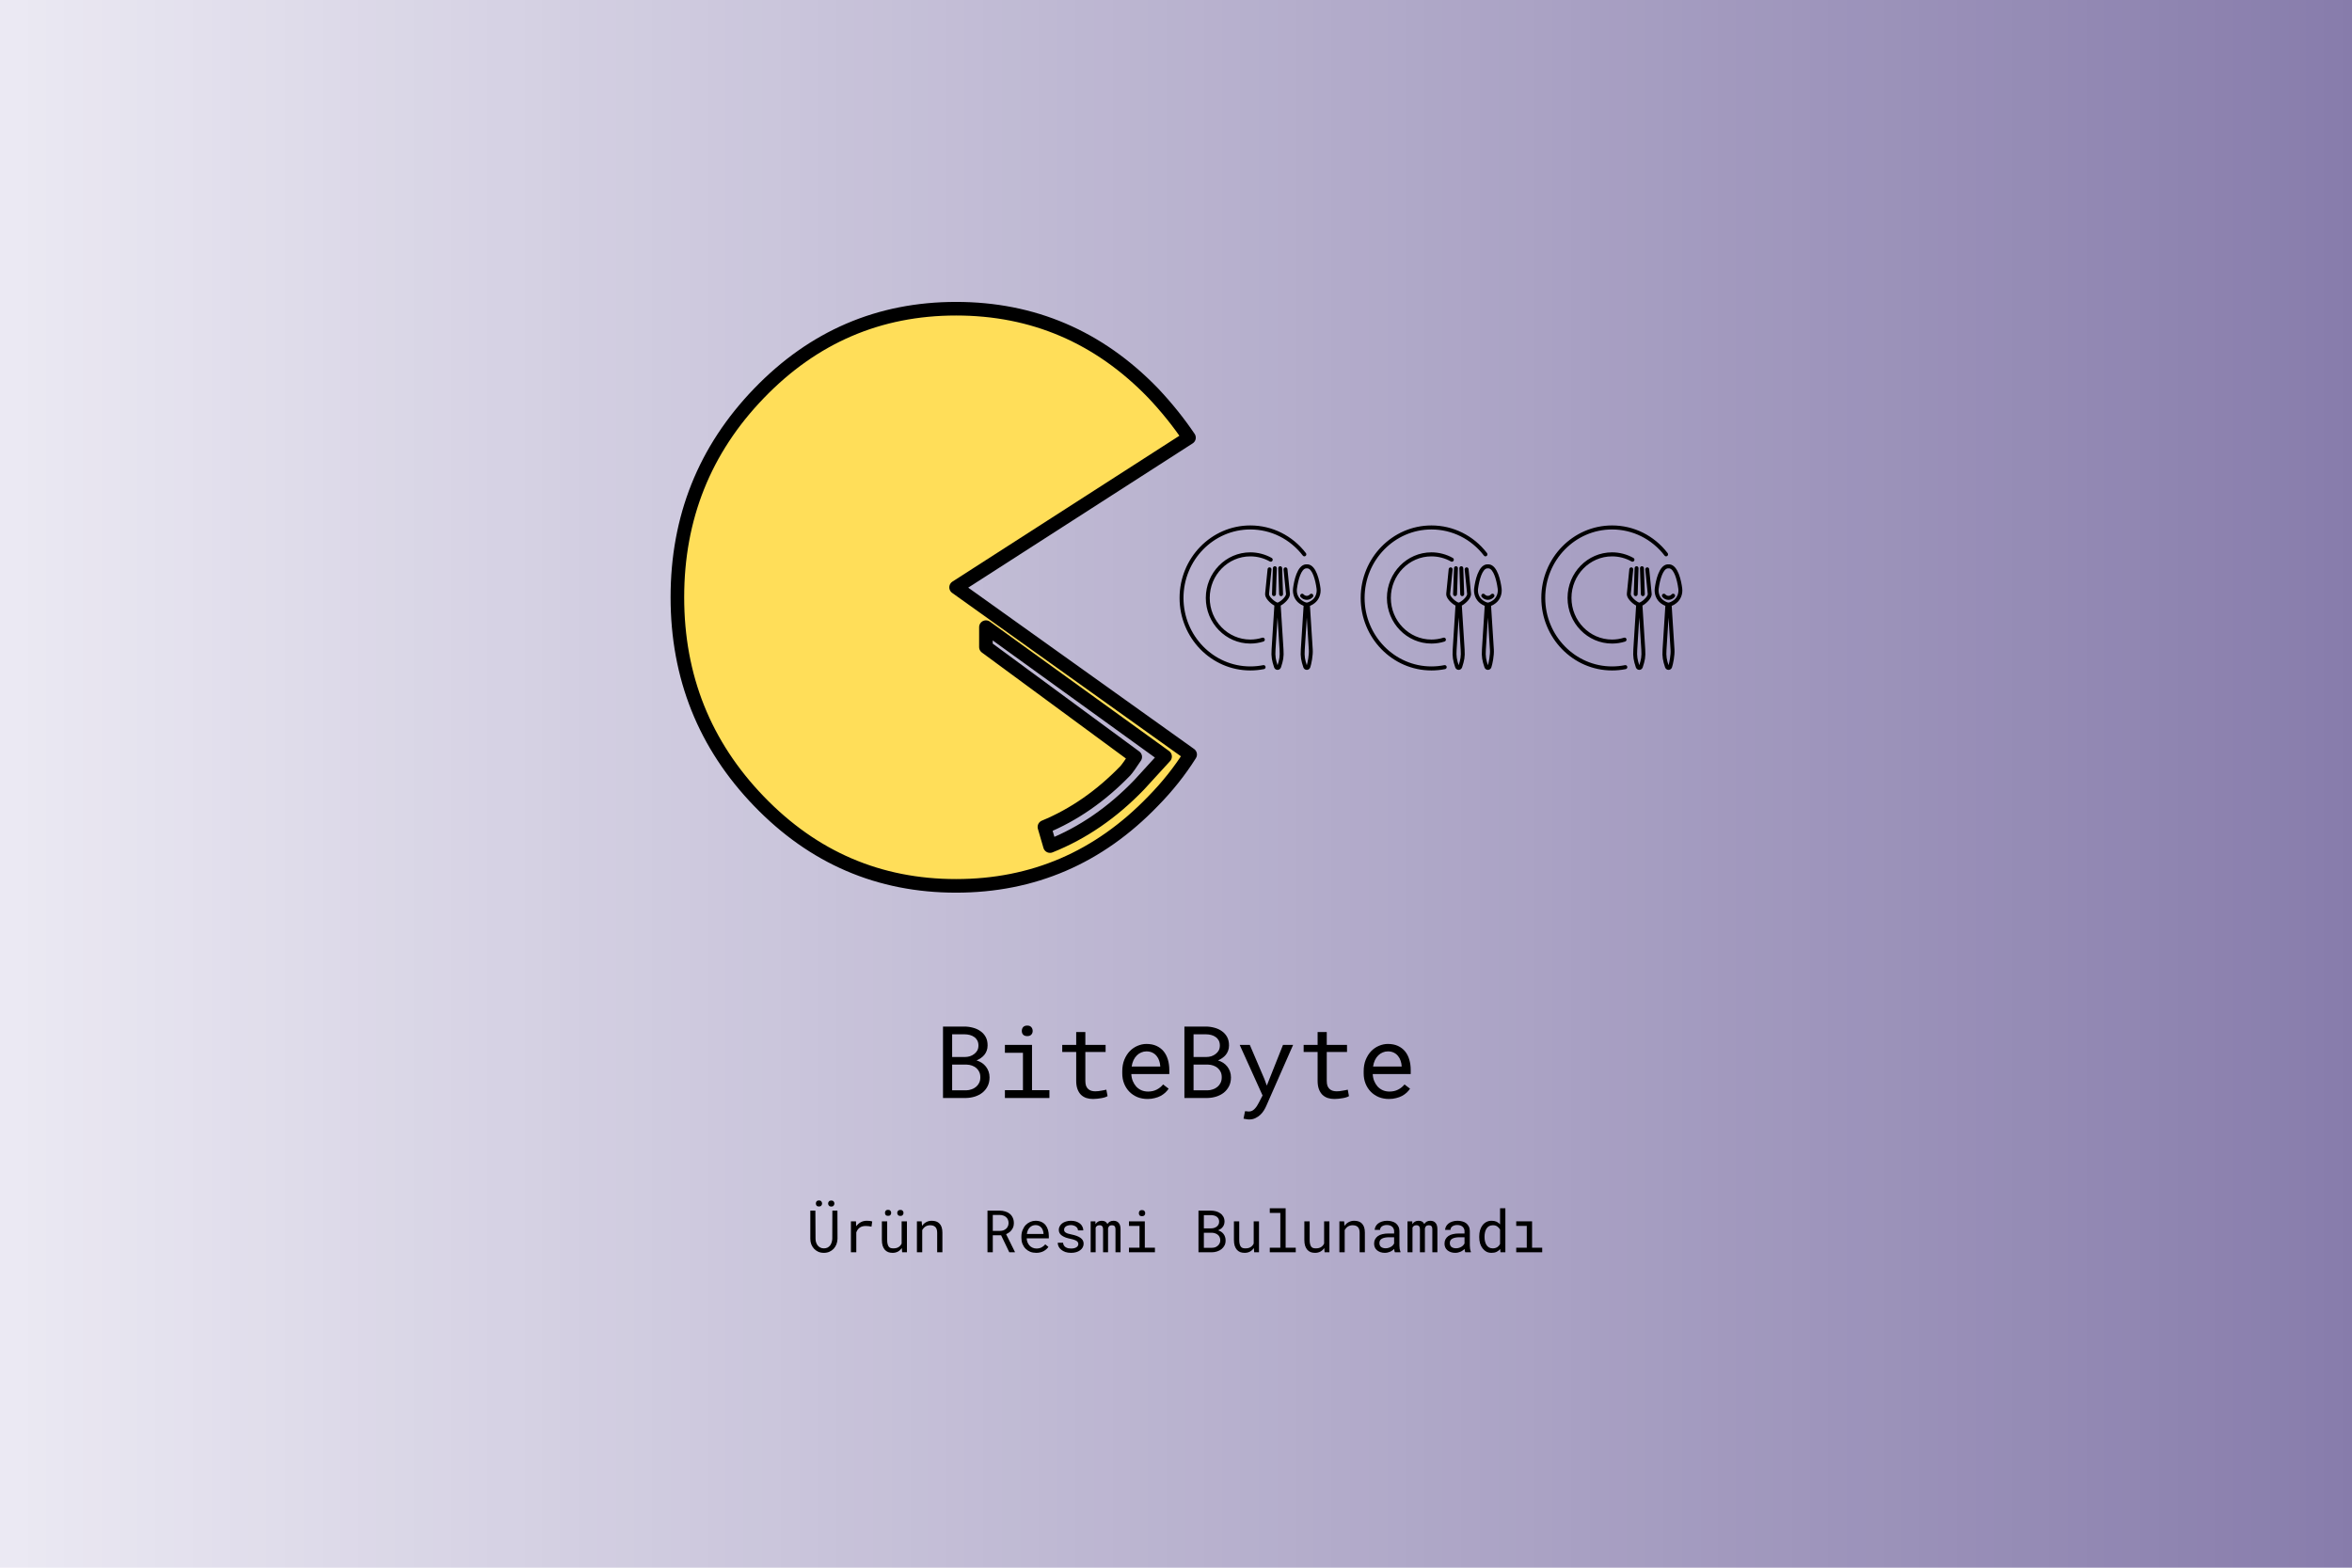 <svg xmlns="http://www.w3.org/2000/svg" xmlns:xlink="http://www.w3.org/1999/xlink" width="600" zoomAndPan="magnify" viewBox="0 0 450 300" height="400" preserveAspectRatio="xMidYMid meet" version="1.2"><defs><linearGradient x1="0" gradientTransform="matrix(0.75,0,0,0.75,0,0)" y1="200" x2="600" gradientUnits="userSpaceOnUse" y2="200" id="fcaa74c81d"><stop style="stop-color:#ebe9f3;stop-opacity:1;" offset="0"/><stop style="stop-color:#ebe9f3;stop-opacity:1;" offset="0.008"/><stop style="stop-color:#eae8f2;stop-opacity:1;" offset="0.016"/><stop style="stop-color:#e9e7f2;stop-opacity:1;" offset="0.023"/><stop style="stop-color:#e8e6f1;stop-opacity:1;" offset="0.031"/><stop style="stop-color:#e8e5f0;stop-opacity:1;" offset="0.039"/><stop style="stop-color:#e7e4f0;stop-opacity:1;" offset="0.047"/><stop style="stop-color:#e6e4ef;stop-opacity:1;" offset="0.055"/><stop style="stop-color:#e5e3ef;stop-opacity:1;" offset="0.062"/><stop style="stop-color:#e4e2ee;stop-opacity:1;" offset="0.07"/><stop style="stop-color:#e4e1ee;stop-opacity:1;" offset="0.078"/><stop style="stop-color:#e3e0ed;stop-opacity:1;" offset="0.086"/><stop style="stop-color:#e2dfed;stop-opacity:1;" offset="0.094"/><stop style="stop-color:#e1deec;stop-opacity:1;" offset="0.102"/><stop style="stop-color:#e1deeb;stop-opacity:1;" offset="0.109"/><stop style="stop-color:#e0ddeb;stop-opacity:1;" offset="0.117"/><stop style="stop-color:#dfdcea;stop-opacity:1;" offset="0.125"/><stop style="stop-color:#dedbea;stop-opacity:1;" offset="0.133"/><stop style="stop-color:#dddae9;stop-opacity:1;" offset="0.141"/><stop style="stop-color:#ddd9e9;stop-opacity:1;" offset="0.148"/><stop style="stop-color:#dcd8e8;stop-opacity:1;" offset="0.156"/><stop style="stop-color:#dbd8e7;stop-opacity:1;" offset="0.164"/><stop style="stop-color:#dad7e7;stop-opacity:1;" offset="0.172"/><stop style="stop-color:#d9d6e6;stop-opacity:1;" offset="0.18"/><stop style="stop-color:#d9d5e6;stop-opacity:1;" offset="0.188"/><stop style="stop-color:#d8d4e5;stop-opacity:1;" offset="0.195"/><stop style="stop-color:#d7d3e5;stop-opacity:1;" offset="0.203"/><stop style="stop-color:#d6d2e4;stop-opacity:1;" offset="0.211"/><stop style="stop-color:#d6d2e4;stop-opacity:1;" offset="0.219"/><stop style="stop-color:#d5d1e3;stop-opacity:1;" offset="0.227"/><stop style="stop-color:#d4d0e2;stop-opacity:1;" offset="0.234"/><stop style="stop-color:#d3cfe2;stop-opacity:1;" offset="0.242"/><stop style="stop-color:#d2cee1;stop-opacity:1;" offset="0.25"/><stop style="stop-color:#d2cde1;stop-opacity:1;" offset="0.258"/><stop style="stop-color:#d1cde0;stop-opacity:1;" offset="0.266"/><stop style="stop-color:#d0cce0;stop-opacity:1;" offset="0.273"/><stop style="stop-color:#cfcbdf;stop-opacity:1;" offset="0.281"/><stop style="stop-color:#cfcadf;stop-opacity:1;" offset="0.289"/><stop style="stop-color:#cec9de;stop-opacity:1;" offset="0.297"/><stop style="stop-color:#cdc8dd;stop-opacity:1;" offset="0.305"/><stop style="stop-color:#ccc7dd;stop-opacity:1;" offset="0.312"/><stop style="stop-color:#cbc7dc;stop-opacity:1;" offset="0.32"/><stop style="stop-color:#cbc6dc;stop-opacity:1;" offset="0.328"/><stop style="stop-color:#cac5db;stop-opacity:1;" offset="0.336"/><stop style="stop-color:#c9c4db;stop-opacity:1;" offset="0.344"/><stop style="stop-color:#c8c3da;stop-opacity:1;" offset="0.352"/><stop style="stop-color:#c7c2d9;stop-opacity:1;" offset="0.359"/><stop style="stop-color:#c7c1d9;stop-opacity:1;" offset="0.367"/><stop style="stop-color:#c6c1d8;stop-opacity:1;" offset="0.375"/><stop style="stop-color:#c5c0d8;stop-opacity:1;" offset="0.383"/><stop style="stop-color:#c4bfd7;stop-opacity:1;" offset="0.391"/><stop style="stop-color:#c4bed7;stop-opacity:1;" offset="0.398"/><stop style="stop-color:#c3bdd6;stop-opacity:1;" offset="0.406"/><stop style="stop-color:#c2bcd6;stop-opacity:1;" offset="0.414"/><stop style="stop-color:#c1bbd5;stop-opacity:1;" offset="0.422"/><stop style="stop-color:#c0bbd4;stop-opacity:1;" offset="0.43"/><stop style="stop-color:#c0bad4;stop-opacity:1;" offset="0.438"/><stop style="stop-color:#bfb9d3;stop-opacity:1;" offset="0.445"/><stop style="stop-color:#beb8d3;stop-opacity:1;" offset="0.453"/><stop style="stop-color:#bdb7d2;stop-opacity:1;" offset="0.461"/><stop style="stop-color:#bdb6d2;stop-opacity:1;" offset="0.469"/><stop style="stop-color:#bcb5d1;stop-opacity:1;" offset="0.477"/><stop style="stop-color:#bbb5d0;stop-opacity:1;" offset="0.484"/><stop style="stop-color:#bab4d0;stop-opacity:1;" offset="0.492"/><stop style="stop-color:#b9b3cf;stop-opacity:1;" offset="0.5"/><stop style="stop-color:#b9b2cf;stop-opacity:1;" offset="0.508"/><stop style="stop-color:#b8b1ce;stop-opacity:1;" offset="0.516"/><stop style="stop-color:#b7b0ce;stop-opacity:1;" offset="0.523"/><stop style="stop-color:#b6b0cd;stop-opacity:1;" offset="0.531"/><stop style="stop-color:#b5afcd;stop-opacity:1;" offset="0.539"/><stop style="stop-color:#b5aecc;stop-opacity:1;" offset="0.547"/><stop style="stop-color:#b4adcb;stop-opacity:1;" offset="0.555"/><stop style="stop-color:#b3accb;stop-opacity:1;" offset="0.562"/><stop style="stop-color:#b2abca;stop-opacity:1;" offset="0.57"/><stop style="stop-color:#b2aaca;stop-opacity:1;" offset="0.578"/><stop style="stop-color:#b1aac9;stop-opacity:1;" offset="0.586"/><stop style="stop-color:#b0a9c9;stop-opacity:1;" offset="0.594"/><stop style="stop-color:#afa8c8;stop-opacity:1;" offset="0.602"/><stop style="stop-color:#aea7c7;stop-opacity:1;" offset="0.609"/><stop style="stop-color:#aea6c7;stop-opacity:1;" offset="0.617"/><stop style="stop-color:#ada5c6;stop-opacity:1;" offset="0.625"/><stop style="stop-color:#aca4c6;stop-opacity:1;" offset="0.633"/><stop style="stop-color:#aba4c5;stop-opacity:1;" offset="0.641"/><stop style="stop-color:#aba3c5;stop-opacity:1;" offset="0.648"/><stop style="stop-color:#aaa2c4;stop-opacity:1;" offset="0.656"/><stop style="stop-color:#a9a1c4;stop-opacity:1;" offset="0.664"/><stop style="stop-color:#a8a0c3;stop-opacity:1;" offset="0.672"/><stop style="stop-color:#a79fc2;stop-opacity:1;" offset="0.68"/><stop style="stop-color:#a79ec2;stop-opacity:1;" offset="0.688"/><stop style="stop-color:#a69ec1;stop-opacity:1;" offset="0.695"/><stop style="stop-color:#a59dc1;stop-opacity:1;" offset="0.703"/><stop style="stop-color:#a49cc0;stop-opacity:1;" offset="0.711"/><stop style="stop-color:#a39bc0;stop-opacity:1;" offset="0.719"/><stop style="stop-color:#a39abf;stop-opacity:1;" offset="0.727"/><stop style="stop-color:#a299be;stop-opacity:1;" offset="0.734"/><stop style="stop-color:#a198be;stop-opacity:1;" offset="0.742"/><stop style="stop-color:#a098bd;stop-opacity:1;" offset="0.75"/><stop style="stop-color:#a097bd;stop-opacity:1;" offset="0.758"/><stop style="stop-color:#9f96bc;stop-opacity:1;" offset="0.766"/><stop style="stop-color:#9e95bc;stop-opacity:1;" offset="0.773"/><stop style="stop-color:#9d94bb;stop-opacity:1;" offset="0.781"/><stop style="stop-color:#9c93bb;stop-opacity:1;" offset="0.789"/><stop style="stop-color:#9c93ba;stop-opacity:1;" offset="0.797"/><stop style="stop-color:#9b92b9;stop-opacity:1;" offset="0.805"/><stop style="stop-color:#9a91b9;stop-opacity:1;" offset="0.812"/><stop style="stop-color:#9990b8;stop-opacity:1;" offset="0.82"/><stop style="stop-color:#998fb8;stop-opacity:1;" offset="0.828"/><stop style="stop-color:#988eb7;stop-opacity:1;" offset="0.836"/><stop style="stop-color:#978db7;stop-opacity:1;" offset="0.844"/><stop style="stop-color:#968db6;stop-opacity:1;" offset="0.852"/><stop style="stop-color:#958cb5;stop-opacity:1;" offset="0.859"/><stop style="stop-color:#958bb5;stop-opacity:1;" offset="0.867"/><stop style="stop-color:#948ab4;stop-opacity:1;" offset="0.875"/><stop style="stop-color:#9389b4;stop-opacity:1;" offset="0.883"/><stop style="stop-color:#9288b3;stop-opacity:1;" offset="0.891"/><stop style="stop-color:#9187b3;stop-opacity:1;" offset="0.898"/><stop style="stop-color:#9187b2;stop-opacity:1;" offset="0.906"/><stop style="stop-color:#9086b2;stop-opacity:1;" offset="0.914"/><stop style="stop-color:#8f85b1;stop-opacity:1;" offset="0.922"/><stop style="stop-color:#8e84b0;stop-opacity:1;" offset="0.93"/><stop style="stop-color:#8e83b0;stop-opacity:1;" offset="0.938"/><stop style="stop-color:#8d82af;stop-opacity:1;" offset="0.945"/><stop style="stop-color:#8c81af;stop-opacity:1;" offset="0.953"/><stop style="stop-color:#8b81ae;stop-opacity:1;" offset="0.961"/><stop style="stop-color:#8a80ae;stop-opacity:1;" offset="0.969"/><stop style="stop-color:#8a7fad;stop-opacity:1;" offset="0.977"/><stop style="stop-color:#897ead;stop-opacity:1;" offset="0.984"/><stop style="stop-color:#887dac;stop-opacity:1;" offset="0.992"/><stop style="stop-color:#877cab;stop-opacity:1;" offset="1"/></linearGradient><clipPath id="112651f1ad"><path d="M 225.684 100.551 L 249.957 100.551 L 249.957 128.301 L 225.684 128.301 Z M 225.684 100.551 "/></clipPath><clipPath id="64d770a6e7"><path d="M 242 108 L 247 108 L 247 128.301 L 242 128.301 Z M 242 108 "/></clipPath><clipPath id="3cf81108e7"><path d="M 247.352 107.98 L 252.668 107.98 L 252.668 128.215 L 247.352 128.215 Z M 247.352 107.98 "/></clipPath><clipPath id="b24963c4b4"><path d="M 127.773 57.738 L 229 57.738 L 229 170.988 L 127.773 170.988 Z M 127.773 57.738 "/></clipPath><clipPath id="b21796ab39"><path d="M 260.336 100.551 L 284.609 100.551 L 284.609 128.301 L 260.336 128.301 Z M 260.336 100.551 "/></clipPath><clipPath id="b32fca802f"><path d="M 276 108 L 282 108 L 282 128.301 L 276 128.301 Z M 276 108 "/></clipPath><clipPath id="a6b8bbe001"><path d="M 282.004 107.98 L 287.32 107.98 L 287.32 128.215 L 282.004 128.215 Z M 282.004 107.98 "/></clipPath><clipPath id="c17a615160"><path d="M 294.895 100.551 L 319.168 100.551 L 319.168 128.301 L 294.895 128.301 Z M 294.895 100.551 "/></clipPath><clipPath id="0800ad49ab"><path d="M 311 108 L 317 108 L 317 128.301 L 311 128.301 Z M 311 108 "/></clipPath><clipPath id="6c38ca852d"><path d="M 316.562 107.98 L 321.879 107.98 L 321.879 128.215 L 316.562 128.215 Z M 316.562 107.98 "/></clipPath></defs><g id="489d8f7be8"><rect x="0" width="450" y="0" height="300" style="fill:#ffffff;fill-opacity:1;stroke:none;"/><rect x="0" width="450" y="0" height="300" style="fill:url(#fcaa74c81d);stroke:none;"/><g clip-rule="nonzero" clip-path="url(#112651f1ad)"><path style=" stroke:none;fill-rule:nonzero;fill:#000000;fill-opacity:1;" d="M 239.219 128.301 C 240.102 128.301 240.98 128.215 241.84 128.043 C 242.043 128 242.176 127.797 242.133 127.59 C 242.094 127.383 241.898 127.246 241.695 127.285 C 240.883 127.449 240.051 127.531 239.219 127.531 C 232.168 127.531 226.434 121.652 226.434 114.426 C 226.434 107.199 232.168 101.32 239.219 101.32 C 243.16 101.32 246.82 103.141 249.266 106.32 C 249.395 106.488 249.629 106.516 249.793 106.383 C 249.953 106.254 249.984 106.012 249.855 105.844 C 247.27 102.48 243.391 100.551 239.219 100.551 C 231.754 100.551 225.684 106.773 225.684 114.426 C 225.684 122.078 231.754 128.301 239.219 128.301 "/></g><path style=" stroke:none;fill-rule:nonzero;fill:#000000;fill-opacity:1;" d="M 239.219 106.469 C 240.523 106.469 241.812 106.805 242.949 107.445 C 243.129 107.547 243.359 107.48 243.457 107.293 C 243.559 107.105 243.492 106.871 243.309 106.77 C 242.062 106.07 240.648 105.699 239.219 105.699 C 234.523 105.699 230.703 109.613 230.703 114.426 C 230.703 119.238 234.523 123.156 239.219 123.156 C 240.074 123.156 240.918 123.023 241.727 122.77 C 241.926 122.707 242.035 122.492 241.977 122.289 C 241.914 122.086 241.703 121.973 241.508 122.035 C 240.77 122.266 240 122.387 239.219 122.387 C 234.938 122.387 231.453 118.816 231.453 114.426 C 231.453 110.039 234.938 106.469 239.219 106.469 "/><g clip-rule="nonzero" clip-path="url(#64d770a6e7)"><path style=" stroke:none;fill-rule:nonzero;fill:#000000;fill-opacity:1;" d="M 244.43 127.297 C 244.078 126.203 243.957 125.617 244.039 124.328 L 244.43 118.16 L 244.816 124.328 C 244.898 125.617 244.777 126.203 244.43 127.297 Z M 246.227 114.91 C 246.52 114.574 246.852 114.07 246.793 113.578 L 246.324 108.914 C 246.305 108.703 246.121 108.547 245.914 108.57 C 245.707 108.59 245.559 108.781 245.578 108.992 L 246.047 113.664 C 246.047 113.664 246.047 113.668 246.047 113.672 C 246.062 113.785 245.973 114.039 245.68 114.383 C 245.301 114.832 244.828 115.156 244.57 115.266 C 244.535 115.273 244.504 115.285 244.477 115.301 C 244.457 115.305 244.438 115.309 244.426 115.309 C 244.414 115.309 244.398 115.305 244.383 115.301 C 244.352 115.285 244.32 115.273 244.285 115.266 C 244.023 115.152 243.52 114.816 243.129 114.344 C 242.863 114.023 242.785 113.785 242.801 113.668 C 242.801 113.664 242.801 113.664 242.801 113.66 L 243.27 108.992 C 243.289 108.781 243.141 108.59 242.934 108.57 C 242.727 108.547 242.543 108.703 242.523 108.914 L 242.055 113.578 C 242.008 113.977 242.195 114.422 242.609 114.902 C 242.926 115.273 243.395 115.664 243.82 115.887 L 243.289 124.277 C 243.195 125.758 243.355 126.422 243.766 127.695 C 243.863 127.992 244.129 128.191 244.43 128.191 C 244.727 128.191 244.992 127.992 245.09 127.695 C 245.504 126.422 245.66 125.758 245.566 124.277 L 245.035 115.887 C 245.453 115.664 245.906 115.285 246.227 114.91 "/></g><path style=" stroke:none;fill-rule:nonzero;fill:#000000;fill-opacity:1;" d="M 243.727 114.082 C 243.73 114.082 243.738 114.082 243.742 114.082 C 243.941 114.082 244.109 113.918 244.117 113.711 L 244.285 108.75 C 244.293 108.535 244.133 108.359 243.926 108.352 C 243.719 108.344 243.543 108.512 243.535 108.723 L 243.367 113.684 C 243.359 113.898 243.52 114.074 243.727 114.082 "/><path style=" stroke:none;fill-rule:nonzero;fill:#000000;fill-opacity:1;" d="M 245.105 114.082 C 245.109 114.082 245.113 114.082 245.121 114.082 C 245.328 114.074 245.488 113.898 245.48 113.684 L 245.312 108.723 C 245.305 108.512 245.129 108.344 244.922 108.352 C 244.715 108.359 244.555 108.535 244.562 108.75 L 244.73 113.711 C 244.738 113.918 244.906 114.082 245.105 114.082 "/><g clip-rule="nonzero" clip-path="url(#3cf81108e7)"><path style=" stroke:none;fill-rule:nonzero;fill:#000000;fill-opacity:1;" d="M 251.035 114.836 C 250.602 115.164 250.18 115.309 250.02 115.309 C 249.855 115.309 249.434 115.164 249.004 114.836 C 248.359 114.348 248.027 113.516 248.141 112.66 C 248.367 110.941 248.953 108.898 249.863 108.766 L 250.176 108.766 C 251.086 108.898 251.672 110.941 251.895 112.66 C 252.008 113.516 251.68 114.348 251.035 114.836 Z M 250.023 127.305 C 249.672 126.207 249.551 125.621 249.633 124.328 L 250.023 118.195 L 250.414 124.328 C 250.477 125.332 250.195 126.719 250.023 127.305 Z M 250.242 108 C 250.227 107.996 250.211 107.996 250.199 107.996 L 249.84 107.996 C 249.824 107.996 249.809 107.996 249.797 108 C 248.145 108.195 247.57 111.25 247.398 112.559 C 247.25 113.691 247.691 114.801 248.559 115.453 C 248.836 115.664 249.137 115.832 249.414 115.941 L 248.883 124.277 C 248.789 125.758 248.949 126.422 249.359 127.695 C 249.457 127.992 249.723 128.191 250.023 128.191 L 250.031 128.191 C 250.328 128.191 250.59 127.996 250.691 127.703 C 250.887 127.121 251.238 125.465 251.16 124.277 L 250.629 115.938 C 250.906 115.832 251.203 115.664 251.48 115.453 C 252.344 114.801 252.789 113.691 252.641 112.559 C 252.469 111.25 251.891 108.195 250.242 108 "/></g><path style=" stroke:none;fill-rule:nonzero;fill:#000000;fill-opacity:1;" d="M 250.625 113.738 C 250.461 113.922 250.246 114.023 250.016 114.023 C 249.789 114.023 249.574 113.922 249.41 113.738 C 249.27 113.582 249.031 113.57 248.879 113.715 C 248.727 113.859 248.715 114.102 248.855 114.258 C 249.164 114.602 249.578 114.793 250.016 114.793 C 250.457 114.793 250.871 114.602 251.18 114.258 C 251.316 114.102 251.309 113.859 251.156 113.715 C 251.004 113.57 250.766 113.582 250.625 113.738 "/><path style=" stroke:none;fill-rule:nonzero;fill:#ffde59;fill-opacity:1;" d="M 227.297 144.324 C 225.32 147.469 222.957 150.441 220.219 153.23 C 209.812 164.043 197.242 169.449 182.531 169.449 C 167.809 169.449 155.238 164.059 144.836 153.27 C 134.43 142.484 129.227 129.477 129.227 114.246 C 129.227 99.016 134.43 86.008 144.836 75.223 C 155.238 64.434 167.809 59.043 182.531 59.043 C 197.242 59.043 209.812 64.422 220.219 75.184 C 222.805 77.926 225.09 80.77 227.074 83.711 L 182.531 112.344 Z M 188.238 119.957 L 188.238 123.766 L 216.793 144.781 C 215.926 146.102 215.297 146.988 214.891 147.445 C 210.219 152.266 205.066 155.848 199.426 158.18 L 200.492 161.836 C 206.738 159.348 212.426 155.441 217.555 150.109 L 222.5 144.703 Z M 188.238 119.957 "/><g clip-rule="nonzero" clip-path="url(#b24963c4b4)"><path style="fill:none;stroke-width:4.17;stroke-linecap:butt;stroke-linejoin:round;stroke:#000000;stroke-opacity:1;stroke-miterlimit:2;" d="M 1795.379 282.901 C 1792.21 287.942 1788.422 292.708 1784.032 297.179 C 1767.349 314.513 1747.197 323.18 1723.613 323.18 C 1700.01 323.18 1679.858 314.538 1663.182 297.242 C 1646.499 279.952 1638.158 259.098 1638.158 234.681 C 1638.158 210.265 1646.499 189.411 1663.182 172.121 C 1679.858 154.824 1700.01 146.182 1723.613 146.182 C 1747.197 146.182 1767.349 154.805 1784.032 172.058 C 1788.178 176.454 1791.841 181.013 1795.022 185.729 L 1723.613 231.632 Z M 1732.762 243.837 L 1732.762 249.943 L 1778.54 283.634 C 1777.15 285.75 1776.141 287.172 1775.49 287.905 C 1768 295.632 1759.74 301.375 1750.698 305.113 L 1752.407 310.975 C 1762.421 306.986 1771.539 300.724 1779.761 292.176 L 1787.689 283.509 Z M 1732.762 243.837 " transform="matrix(0.624,0,0,0.624,-892.609,-32.141)"/></g><g style="fill:#000000;fill-opacity:1;"><g transform="translate(178.812, 210.118)"><path style="stroke:none" d="M 1.609 0 L 1.609 -13.672 L 5.688 -13.672 C 6.25 -13.672 6.797 -13.598 7.328 -13.453 C 7.867 -13.316 8.348 -13.098 8.766 -12.797 C 9.191 -12.504 9.531 -12.129 9.781 -11.672 C 10.031 -11.211 10.148 -10.664 10.141 -10.031 C 10.141 -9.676 10.082 -9.348 9.969 -9.047 C 9.863 -8.754 9.711 -8.488 9.516 -8.25 C 9.328 -8.02 9.102 -7.816 8.844 -7.641 C 8.594 -7.461 8.32 -7.312 8.031 -7.188 C 8.395 -7.082 8.727 -6.93 9.031 -6.734 C 9.332 -6.535 9.594 -6.297 9.812 -6.016 C 10.031 -5.742 10.203 -5.43 10.328 -5.078 C 10.453 -4.734 10.516 -4.352 10.516 -3.938 C 10.516 -3.301 10.391 -2.738 10.141 -2.25 C 9.891 -1.758 9.555 -1.348 9.141 -1.016 C 8.723 -0.691 8.238 -0.441 7.688 -0.266 C 7.133 -0.098 6.566 -0.008 5.984 0 Z M 3.359 -6.391 L 3.359 -1.469 L 6.031 -1.469 C 6.395 -1.477 6.738 -1.539 7.062 -1.656 C 7.395 -1.77 7.688 -1.93 7.938 -2.141 C 8.188 -2.348 8.383 -2.602 8.531 -2.906 C 8.676 -3.207 8.75 -3.547 8.75 -3.922 C 8.758 -4.316 8.695 -4.66 8.562 -4.953 C 8.426 -5.254 8.238 -5.508 8 -5.719 C 7.758 -5.926 7.477 -6.086 7.156 -6.203 C 6.844 -6.316 6.504 -6.379 6.141 -6.391 Z M 3.359 -7.844 L 5.781 -7.844 C 6.113 -7.844 6.438 -7.891 6.75 -7.984 C 7.062 -8.086 7.336 -8.234 7.578 -8.422 C 7.828 -8.609 8.023 -8.832 8.172 -9.094 C 8.316 -9.363 8.391 -9.68 8.391 -10.047 C 8.391 -10.422 8.316 -10.742 8.172 -11.016 C 8.023 -11.285 7.828 -11.504 7.578 -11.672 C 7.336 -11.848 7.055 -11.977 6.734 -12.062 C 6.41 -12.145 6.078 -12.188 5.734 -12.188 L 3.359 -12.188 Z M 3.359 -7.844 "/></g><g transform="translate(190.359, 210.118)"><path style="stroke:none" d="M 1.906 -10.156 L 7.094 -10.156 L 7.094 -1.5 L 10.422 -1.5 L 10.422 0 L 1.906 0 L 1.906 -1.5 L 5.359 -1.5 L 5.359 -8.656 L 1.906 -8.656 Z M 5.141 -12.828 C 5.141 -13.117 5.223 -13.363 5.391 -13.562 C 5.566 -13.758 5.832 -13.859 6.188 -13.859 C 6.531 -13.859 6.785 -13.758 6.953 -13.562 C 7.129 -13.363 7.219 -13.117 7.219 -12.828 C 7.219 -12.547 7.129 -12.312 6.953 -12.125 C 6.785 -11.938 6.531 -11.844 6.188 -11.844 C 5.832 -11.844 5.566 -11.938 5.391 -12.125 C 5.223 -12.312 5.141 -12.547 5.141 -12.828 Z M 5.141 -12.828 "/></g><g transform="translate(201.906, 210.118)"><path style="stroke:none" d="M 5.75 -12.625 L 5.75 -10.156 L 9.625 -10.156 L 9.625 -8.812 L 5.75 -8.812 L 5.75 -3.297 C 5.75 -2.898 5.797 -2.57 5.891 -2.312 C 5.992 -2.062 6.133 -1.859 6.312 -1.703 C 6.488 -1.547 6.691 -1.438 6.922 -1.375 C 7.148 -1.312 7.391 -1.281 7.641 -1.281 C 7.828 -1.281 8.02 -1.289 8.219 -1.312 C 8.426 -1.344 8.625 -1.375 8.812 -1.406 C 9 -1.438 9.176 -1.469 9.344 -1.5 C 9.508 -1.531 9.648 -1.562 9.766 -1.594 L 10 -0.359 C 9.852 -0.266 9.676 -0.188 9.469 -0.125 C 9.27 -0.062 9.047 -0.008 8.797 0.031 C 8.555 0.082 8.297 0.117 8.016 0.141 C 7.742 0.172 7.477 0.188 7.219 0.188 C 6.758 0.188 6.332 0.125 5.938 0 C 5.551 -0.133 5.211 -0.336 4.922 -0.609 C 4.641 -0.891 4.414 -1.25 4.25 -1.688 C 4.082 -2.133 4 -2.672 4 -3.297 L 4 -8.812 L 1.328 -8.812 L 1.328 -10.156 L 4 -10.156 L 4 -12.625 Z M 5.75 -12.625 "/></g><g transform="translate(213.453, 210.118)"><path style="stroke:none" d="M 6.125 0.188 C 5.406 0.188 4.75 0.066 4.156 -0.172 C 3.562 -0.422 3.051 -0.766 2.625 -1.203 C 2.195 -1.641 1.863 -2.156 1.625 -2.75 C 1.383 -3.352 1.266 -4.008 1.266 -4.719 L 1.266 -5.125 C 1.266 -5.938 1.395 -6.664 1.656 -7.312 C 1.926 -7.969 2.273 -8.52 2.703 -8.969 C 3.141 -9.414 3.633 -9.754 4.188 -9.984 C 4.75 -10.223 5.316 -10.344 5.891 -10.344 C 6.629 -10.344 7.27 -10.219 7.812 -9.969 C 8.363 -9.719 8.82 -9.367 9.188 -8.922 C 9.551 -8.473 9.82 -7.941 10 -7.328 C 10.176 -6.723 10.266 -6.066 10.266 -5.359 L 10.266 -4.578 L 3 -4.578 C 3.02 -4.117 3.109 -3.688 3.266 -3.281 C 3.43 -2.875 3.648 -2.516 3.922 -2.203 C 4.203 -1.898 4.535 -1.66 4.922 -1.484 C 5.316 -1.316 5.75 -1.234 6.219 -1.234 C 6.832 -1.234 7.379 -1.359 7.859 -1.609 C 8.348 -1.859 8.754 -2.188 9.078 -2.594 L 10.141 -1.781 C 9.961 -1.52 9.75 -1.27 9.5 -1.031 C 9.25 -0.801 8.957 -0.594 8.625 -0.406 C 8.289 -0.227 7.91 -0.086 7.484 0.016 C 7.066 0.129 6.613 0.188 6.125 0.188 Z M 5.891 -8.922 C 5.547 -8.922 5.219 -8.852 4.906 -8.719 C 4.594 -8.594 4.312 -8.406 4.062 -8.156 C 3.812 -7.914 3.598 -7.613 3.422 -7.25 C 3.254 -6.895 3.133 -6.484 3.062 -6.016 L 8.531 -6.016 L 8.531 -6.141 C 8.508 -6.484 8.441 -6.816 8.328 -7.141 C 8.223 -7.473 8.062 -7.77 7.844 -8.031 C 7.633 -8.301 7.367 -8.516 7.047 -8.672 C 6.723 -8.836 6.336 -8.922 5.891 -8.922 Z M 5.891 -8.922 "/></g><g transform="translate(225, 210.118)"><path style="stroke:none" d="M 1.609 0 L 1.609 -13.672 L 5.688 -13.672 C 6.25 -13.672 6.797 -13.598 7.328 -13.453 C 7.867 -13.316 8.348 -13.098 8.766 -12.797 C 9.191 -12.504 9.531 -12.129 9.781 -11.672 C 10.031 -11.211 10.148 -10.664 10.141 -10.031 C 10.141 -9.676 10.082 -9.348 9.969 -9.047 C 9.863 -8.754 9.711 -8.488 9.516 -8.25 C 9.328 -8.02 9.102 -7.816 8.844 -7.641 C 8.594 -7.461 8.32 -7.312 8.031 -7.188 C 8.395 -7.082 8.727 -6.93 9.031 -6.734 C 9.332 -6.535 9.594 -6.297 9.812 -6.016 C 10.031 -5.742 10.203 -5.43 10.328 -5.078 C 10.453 -4.734 10.516 -4.352 10.516 -3.938 C 10.516 -3.301 10.391 -2.738 10.141 -2.25 C 9.891 -1.758 9.555 -1.348 9.141 -1.016 C 8.723 -0.691 8.238 -0.441 7.688 -0.266 C 7.133 -0.098 6.566 -0.008 5.984 0 Z M 3.359 -6.391 L 3.359 -1.469 L 6.031 -1.469 C 6.395 -1.477 6.738 -1.539 7.062 -1.656 C 7.395 -1.77 7.688 -1.93 7.938 -2.141 C 8.188 -2.348 8.383 -2.602 8.531 -2.906 C 8.676 -3.207 8.75 -3.547 8.75 -3.922 C 8.758 -4.316 8.695 -4.66 8.562 -4.953 C 8.426 -5.254 8.238 -5.508 8 -5.719 C 7.758 -5.926 7.477 -6.086 7.156 -6.203 C 6.844 -6.316 6.504 -6.379 6.141 -6.391 Z M 3.359 -7.844 L 5.781 -7.844 C 6.113 -7.844 6.438 -7.891 6.75 -7.984 C 7.062 -8.086 7.336 -8.234 7.578 -8.422 C 7.828 -8.609 8.023 -8.832 8.172 -9.094 C 8.316 -9.363 8.391 -9.68 8.391 -10.047 C 8.391 -10.422 8.316 -10.742 8.172 -11.016 C 8.023 -11.285 7.828 -11.504 7.578 -11.672 C 7.336 -11.848 7.055 -11.977 6.734 -12.062 C 6.41 -12.145 6.078 -12.188 5.734 -12.188 L 3.359 -12.188 Z M 3.359 -7.844 "/></g><g transform="translate(236.547, 210.118)"><path style="stroke:none" d="M 5.375 -3.609 L 5.828 -2.375 L 8.922 -10.156 L 10.859 -10.156 L 5.703 1.562 C 5.586 1.832 5.438 2.113 5.25 2.406 C 5.07 2.695 4.848 2.969 4.578 3.219 C 4.316 3.469 4.008 3.676 3.656 3.844 C 3.312 4.02 2.91 4.109 2.453 4.109 C 2.367 4.109 2.273 4.102 2.172 4.094 C 2.078 4.082 1.977 4.066 1.875 4.047 C 1.781 4.035 1.688 4.02 1.594 4 C 1.508 3.977 1.438 3.961 1.375 3.953 L 1.656 2.531 C 1.707 2.531 1.77 2.531 1.844 2.531 C 1.914 2.539 1.992 2.551 2.078 2.562 C 2.16 2.57 2.238 2.578 2.312 2.578 C 2.383 2.578 2.441 2.578 2.484 2.578 C 2.723 2.578 2.941 2.508 3.141 2.375 C 3.336 2.25 3.508 2.094 3.656 1.906 C 3.812 1.727 3.941 1.539 4.047 1.344 C 4.16 1.156 4.25 1 4.312 0.875 L 5.016 -0.484 L 0.641 -10.156 L 2.578 -10.156 Z M 5.375 -3.609 "/></g><g transform="translate(248.094, 210.118)"><path style="stroke:none" d="M 5.75 -12.625 L 5.75 -10.156 L 9.625 -10.156 L 9.625 -8.812 L 5.75 -8.812 L 5.75 -3.297 C 5.75 -2.898 5.797 -2.57 5.891 -2.312 C 5.992 -2.062 6.133 -1.859 6.312 -1.703 C 6.488 -1.547 6.691 -1.438 6.922 -1.375 C 7.148 -1.312 7.391 -1.281 7.641 -1.281 C 7.828 -1.281 8.02 -1.289 8.219 -1.312 C 8.426 -1.344 8.625 -1.375 8.812 -1.406 C 9 -1.438 9.176 -1.469 9.344 -1.5 C 9.508 -1.531 9.648 -1.562 9.766 -1.594 L 10 -0.359 C 9.852 -0.266 9.676 -0.188 9.469 -0.125 C 9.27 -0.062 9.047 -0.008 8.797 0.031 C 8.555 0.082 8.297 0.117 8.016 0.141 C 7.742 0.172 7.477 0.188 7.219 0.188 C 6.758 0.188 6.332 0.125 5.938 0 C 5.551 -0.133 5.211 -0.336 4.922 -0.609 C 4.641 -0.891 4.414 -1.25 4.25 -1.688 C 4.082 -2.133 4 -2.672 4 -3.297 L 4 -8.812 L 1.328 -8.812 L 1.328 -10.156 L 4 -10.156 L 4 -12.625 Z M 5.75 -12.625 "/></g><g transform="translate(259.641, 210.118)"><path style="stroke:none" d="M 6.125 0.188 C 5.406 0.188 4.75 0.066 4.156 -0.172 C 3.562 -0.422 3.051 -0.766 2.625 -1.203 C 2.195 -1.641 1.863 -2.156 1.625 -2.75 C 1.383 -3.352 1.266 -4.008 1.266 -4.719 L 1.266 -5.125 C 1.266 -5.938 1.395 -6.664 1.656 -7.312 C 1.926 -7.969 2.273 -8.52 2.703 -8.969 C 3.141 -9.414 3.633 -9.754 4.188 -9.984 C 4.75 -10.223 5.316 -10.344 5.891 -10.344 C 6.629 -10.344 7.27 -10.219 7.812 -9.969 C 8.363 -9.719 8.82 -9.367 9.188 -8.922 C 9.551 -8.473 9.82 -7.941 10 -7.328 C 10.176 -6.723 10.266 -6.066 10.266 -5.359 L 10.266 -4.578 L 3 -4.578 C 3.02 -4.117 3.109 -3.688 3.266 -3.281 C 3.43 -2.875 3.648 -2.516 3.922 -2.203 C 4.203 -1.898 4.535 -1.66 4.922 -1.484 C 5.316 -1.316 5.75 -1.234 6.219 -1.234 C 6.832 -1.234 7.379 -1.359 7.859 -1.609 C 8.348 -1.859 8.754 -2.188 9.078 -2.594 L 10.141 -1.781 C 9.961 -1.52 9.75 -1.27 9.5 -1.031 C 9.25 -0.801 8.957 -0.594 8.625 -0.406 C 8.289 -0.227 7.91 -0.086 7.484 0.016 C 7.066 0.129 6.613 0.188 6.125 0.188 Z M 5.891 -8.922 C 5.547 -8.922 5.219 -8.852 4.906 -8.719 C 4.594 -8.594 4.312 -8.406 4.062 -8.156 C 3.812 -7.914 3.598 -7.613 3.422 -7.25 C 3.254 -6.895 3.133 -6.484 3.062 -6.016 L 8.531 -6.016 L 8.531 -6.141 C 8.508 -6.484 8.441 -6.816 8.328 -7.141 C 8.223 -7.473 8.062 -7.77 7.844 -8.031 C 7.633 -8.301 7.367 -8.516 7.047 -8.672 C 6.723 -8.836 6.336 -8.922 5.891 -8.922 Z M 5.891 -8.922 "/></g></g><g style="fill:#000000;fill-opacity:1;"><g transform="translate(154.269, 239.642)"><path style="stroke:none" d="M 5.953 -7.969 L 5.969 -2.578 C 5.957 -2.203 5.891 -1.852 5.766 -1.531 C 5.641 -1.207 5.461 -0.922 5.234 -0.672 C 5.004 -0.43 4.727 -0.238 4.406 -0.094 C 4.094 0.039 3.742 0.109 3.359 0.109 C 2.973 0.109 2.617 0.039 2.297 -0.094 C 1.984 -0.238 1.711 -0.43 1.484 -0.672 C 1.266 -0.91 1.086 -1.191 0.953 -1.516 C 0.828 -1.848 0.766 -2.203 0.766 -2.578 L 0.766 -7.969 L 1.734 -7.969 L 1.766 -2.578 C 1.766 -2.336 1.801 -2.109 1.875 -1.891 C 1.945 -1.672 2.047 -1.477 2.172 -1.312 C 2.305 -1.145 2.473 -1.008 2.672 -0.906 C 2.867 -0.801 3.098 -0.75 3.359 -0.75 C 3.617 -0.75 3.848 -0.797 4.047 -0.891 C 4.242 -0.992 4.41 -1.129 4.547 -1.297 C 4.68 -1.473 4.781 -1.672 4.844 -1.891 C 4.914 -2.109 4.957 -2.336 4.969 -2.578 L 4.984 -7.969 Z M 1.828 -9.344 C 1.828 -9.5 1.875 -9.633 1.969 -9.75 C 2.07 -9.863 2.223 -9.922 2.422 -9.922 C 2.617 -9.922 2.766 -9.863 2.859 -9.75 C 2.961 -9.633 3.016 -9.5 3.016 -9.344 C 3.016 -9.176 2.961 -9.035 2.859 -8.922 C 2.766 -8.816 2.617 -8.766 2.422 -8.766 C 2.223 -8.766 2.07 -8.816 1.969 -8.922 C 1.875 -9.035 1.828 -9.176 1.828 -9.344 Z M 4.172 -9.328 C 4.172 -9.492 4.223 -9.629 4.328 -9.734 C 4.43 -9.848 4.582 -9.906 4.781 -9.906 C 4.977 -9.906 5.125 -9.848 5.219 -9.734 C 5.32 -9.629 5.375 -9.492 5.375 -9.328 C 5.375 -9.172 5.32 -9.035 5.219 -8.922 C 5.125 -8.805 4.977 -8.75 4.781 -8.75 C 4.582 -8.75 4.43 -8.805 4.328 -8.922 C 4.223 -9.035 4.172 -9.172 4.172 -9.328 Z M 4.172 -9.328 "/></g><g transform="translate(161.005, 239.642)"><path style="stroke:none" d="M 4.844 -6.031 C 4.938 -6.031 5.031 -6.023 5.125 -6.016 C 5.227 -6.016 5.328 -6.008 5.422 -6 C 5.516 -5.988 5.598 -5.973 5.672 -5.953 C 5.754 -5.93 5.82 -5.91 5.875 -5.891 L 5.734 -4.906 C 5.535 -4.945 5.348 -4.977 5.172 -5 C 4.992 -5.02 4.812 -5.031 4.625 -5.031 C 4.145 -5.031 3.758 -4.922 3.469 -4.703 C 3.176 -4.484 2.961 -4.18 2.828 -3.797 L 2.828 0 L 1.797 0 L 1.797 -5.922 L 2.766 -5.922 L 2.812 -4.984 C 3.051 -5.305 3.336 -5.562 3.672 -5.75 C 4.016 -5.938 4.406 -6.031 4.844 -6.031 Z M 4.844 -6.031 "/></g><g transform="translate(167.741, 239.642)"><path style="stroke:none" d="M 4.797 -0.812 C 4.598 -0.52 4.348 -0.289 4.047 -0.125 C 3.754 0.031 3.414 0.109 3.031 0.109 C 2.719 0.109 2.438 0.062 2.188 -0.031 C 1.938 -0.133 1.723 -0.285 1.547 -0.484 C 1.367 -0.691 1.227 -0.953 1.125 -1.266 C 1.031 -1.578 0.984 -1.957 0.984 -2.406 L 0.984 -5.922 L 2 -5.922 L 2 -2.391 C 2 -2.066 2.023 -1.801 2.078 -1.594 C 2.129 -1.383 2.203 -1.211 2.297 -1.078 C 2.398 -0.953 2.523 -0.863 2.672 -0.812 C 2.828 -0.77 3 -0.75 3.188 -0.75 C 3.602 -0.75 3.938 -0.832 4.188 -1 C 4.445 -1.164 4.641 -1.391 4.766 -1.672 L 4.766 -5.922 L 5.781 -5.922 L 5.781 0 L 4.859 0 Z M 1.578 -7.547 C 1.578 -7.703 1.625 -7.836 1.719 -7.953 C 1.82 -8.066 1.973 -8.125 2.172 -8.125 C 2.367 -8.125 2.516 -8.066 2.609 -7.953 C 2.711 -7.836 2.766 -7.703 2.766 -7.547 C 2.766 -7.379 2.711 -7.238 2.609 -7.125 C 2.516 -7.02 2.367 -6.969 2.172 -6.969 C 1.973 -6.969 1.82 -7.02 1.719 -7.125 C 1.625 -7.238 1.578 -7.379 1.578 -7.547 Z M 3.922 -7.531 C 3.922 -7.695 3.973 -7.832 4.078 -7.938 C 4.18 -8.051 4.332 -8.109 4.531 -8.109 C 4.727 -8.109 4.875 -8.051 4.969 -7.938 C 5.07 -7.832 5.125 -7.695 5.125 -7.531 C 5.125 -7.375 5.07 -7.238 4.969 -7.125 C 4.875 -7.008 4.727 -6.953 4.531 -6.953 C 4.332 -6.953 4.18 -7.008 4.078 -7.125 C 3.973 -7.238 3.922 -7.375 3.922 -7.531 Z M 3.922 -7.531 "/></g><g transform="translate(174.477, 239.642)"><path style="stroke:none" d="M 1.859 -5.922 L 1.938 -5.047 C 2.145 -5.359 2.406 -5.598 2.719 -5.766 C 3.039 -5.941 3.395 -6.031 3.781 -6.031 C 4.094 -6.031 4.375 -5.988 4.625 -5.906 C 4.875 -5.82 5.086 -5.688 5.266 -5.5 C 5.453 -5.312 5.594 -5.07 5.688 -4.781 C 5.781 -4.5 5.828 -4.16 5.828 -3.766 L 5.828 0 L 4.828 0 L 4.828 -3.734 C 4.828 -4.004 4.797 -4.227 4.734 -4.406 C 4.672 -4.594 4.582 -4.738 4.469 -4.844 C 4.352 -4.957 4.211 -5.039 4.047 -5.094 C 3.879 -5.145 3.691 -5.172 3.484 -5.172 C 3.141 -5.172 2.836 -5.086 2.578 -4.922 C 2.328 -4.754 2.125 -4.531 1.969 -4.25 L 1.969 0 L 0.953 0 L 0.953 -5.922 Z M 1.859 -5.922 "/></g><g transform="translate(181.212, 239.642)"><path style="stroke:none" d=""/></g><g transform="translate(187.948, 239.642)"><path style="stroke:none" d="M 3.594 -3.25 L 2 -3.25 L 2 0 L 0.984 0 L 0.984 -7.969 L 3.328 -7.969 C 3.703 -7.969 4.051 -7.914 4.375 -7.812 C 4.707 -7.719 4.992 -7.57 5.234 -7.375 C 5.484 -7.176 5.676 -6.926 5.812 -6.625 C 5.957 -6.332 6.031 -5.984 6.031 -5.578 C 6.031 -5.316 5.992 -5.078 5.922 -4.859 C 5.848 -4.648 5.742 -4.457 5.609 -4.281 C 5.484 -4.102 5.328 -3.945 5.141 -3.812 C 4.961 -3.676 4.766 -3.562 4.547 -3.469 L 6.234 -0.062 L 6.234 0 L 5.156 0 Z M 2 -4.094 L 3.359 -4.094 C 3.586 -4.094 3.801 -4.125 4 -4.188 C 4.195 -4.258 4.367 -4.359 4.516 -4.484 C 4.672 -4.609 4.789 -4.766 4.875 -4.953 C 4.969 -5.141 5.016 -5.352 5.016 -5.594 C 5.016 -5.844 4.973 -6.062 4.891 -6.25 C 4.805 -6.445 4.688 -6.609 4.531 -6.734 C 4.383 -6.867 4.207 -6.969 4 -7.031 C 3.801 -7.102 3.578 -7.141 3.328 -7.141 L 2 -7.141 Z M 2 -4.094 "/></g><g transform="translate(194.684, 239.642)"><path style="stroke:none" d="M 3.578 0.109 C 3.16 0.109 2.773 0.039 2.422 -0.094 C 2.078 -0.238 1.781 -0.438 1.531 -0.688 C 1.281 -0.945 1.082 -1.254 0.938 -1.609 C 0.801 -1.961 0.734 -2.344 0.734 -2.75 L 0.734 -2.984 C 0.734 -3.461 0.812 -3.891 0.969 -4.266 C 1.125 -4.648 1.328 -4.973 1.578 -5.234 C 1.836 -5.492 2.129 -5.691 2.453 -5.828 C 2.773 -5.961 3.102 -6.031 3.438 -6.031 C 3.863 -6.031 4.238 -5.957 4.562 -5.812 C 4.883 -5.664 5.148 -5.461 5.359 -5.203 C 5.566 -4.941 5.723 -4.633 5.828 -4.281 C 5.93 -3.926 5.984 -3.539 5.984 -3.125 L 5.984 -2.672 L 1.75 -2.672 C 1.758 -2.398 1.812 -2.145 1.906 -1.906 C 2 -1.676 2.125 -1.473 2.281 -1.297 C 2.445 -1.117 2.645 -0.977 2.875 -0.875 C 3.102 -0.77 3.352 -0.719 3.625 -0.719 C 3.988 -0.719 4.312 -0.789 4.594 -0.938 C 4.875 -1.082 5.109 -1.273 5.297 -1.516 L 5.906 -1.031 C 5.812 -0.883 5.688 -0.742 5.531 -0.609 C 5.383 -0.473 5.211 -0.348 5.016 -0.234 C 4.828 -0.129 4.609 -0.047 4.359 0.016 C 4.117 0.078 3.859 0.109 3.578 0.109 Z M 3.438 -5.203 C 3.238 -5.203 3.047 -5.164 2.859 -5.094 C 2.672 -5.02 2.504 -4.91 2.359 -4.766 C 2.211 -4.617 2.086 -4.441 1.984 -4.234 C 1.891 -4.023 1.82 -3.781 1.781 -3.5 L 4.969 -3.5 L 4.969 -3.578 C 4.957 -3.773 4.922 -3.969 4.859 -4.156 C 4.797 -4.352 4.703 -4.531 4.578 -4.688 C 4.453 -4.844 4.297 -4.969 4.109 -5.062 C 3.922 -5.156 3.695 -5.203 3.438 -5.203 Z M 3.438 -5.203 "/></g><g transform="translate(201.42, 239.642)"><path style="stroke:none" d="M 4.891 -1.578 C 4.891 -1.691 4.863 -1.797 4.812 -1.891 C 4.77 -1.992 4.691 -2.082 4.578 -2.156 C 4.461 -2.238 4.312 -2.312 4.125 -2.375 C 3.938 -2.445 3.707 -2.508 3.438 -2.562 C 3.094 -2.633 2.781 -2.719 2.5 -2.812 C 2.227 -2.914 1.988 -3.035 1.781 -3.172 C 1.582 -3.305 1.426 -3.469 1.312 -3.656 C 1.207 -3.844 1.156 -4.055 1.156 -4.297 C 1.156 -4.535 1.211 -4.758 1.328 -4.969 C 1.441 -5.188 1.598 -5.375 1.797 -5.531 C 2.004 -5.688 2.25 -5.805 2.531 -5.891 C 2.82 -5.984 3.133 -6.031 3.469 -6.031 C 3.832 -6.031 4.16 -5.984 4.453 -5.891 C 4.742 -5.797 4.992 -5.664 5.203 -5.5 C 5.41 -5.332 5.566 -5.133 5.672 -4.906 C 5.785 -4.688 5.844 -4.445 5.844 -4.188 L 4.828 -4.188 C 4.828 -4.312 4.797 -4.438 4.734 -4.562 C 4.672 -4.688 4.578 -4.797 4.453 -4.891 C 4.336 -4.984 4.195 -5.055 4.031 -5.109 C 3.863 -5.172 3.676 -5.203 3.469 -5.203 C 3.258 -5.203 3.07 -5.176 2.906 -5.125 C 2.738 -5.082 2.602 -5.02 2.5 -4.938 C 2.395 -4.863 2.312 -4.77 2.25 -4.656 C 2.195 -4.551 2.172 -4.441 2.172 -4.328 C 2.172 -4.211 2.191 -4.109 2.234 -4.016 C 2.285 -3.93 2.363 -3.852 2.469 -3.781 C 2.57 -3.707 2.711 -3.641 2.891 -3.578 C 3.078 -3.516 3.312 -3.457 3.594 -3.406 C 3.957 -3.332 4.281 -3.242 4.562 -3.141 C 4.852 -3.035 5.098 -2.91 5.297 -2.766 C 5.492 -2.629 5.645 -2.469 5.75 -2.281 C 5.852 -2.102 5.906 -1.891 5.906 -1.641 C 5.906 -1.379 5.844 -1.141 5.719 -0.922 C 5.602 -0.711 5.438 -0.531 5.219 -0.375 C 5.008 -0.219 4.758 -0.098 4.469 -0.016 C 4.176 0.066 3.852 0.109 3.5 0.109 C 3.094 0.109 2.734 0.055 2.422 -0.047 C 2.109 -0.16 1.844 -0.305 1.625 -0.484 C 1.406 -0.66 1.238 -0.863 1.125 -1.094 C 1.008 -1.332 0.953 -1.578 0.953 -1.828 L 1.969 -1.828 C 1.988 -1.617 2.047 -1.441 2.141 -1.297 C 2.234 -1.148 2.352 -1.035 2.5 -0.953 C 2.645 -0.867 2.805 -0.805 2.984 -0.766 C 3.16 -0.734 3.332 -0.719 3.5 -0.719 C 3.926 -0.719 4.266 -0.797 4.516 -0.953 C 4.766 -1.109 4.891 -1.316 4.891 -1.578 Z M 4.891 -1.578 "/></g><g transform="translate(208.156, 239.642)"><path style="stroke:none" d="M 1.422 -5.922 L 1.453 -5.375 C 1.566 -5.582 1.723 -5.742 1.922 -5.859 C 2.117 -5.973 2.352 -6.031 2.625 -6.031 C 3.176 -6.031 3.539 -5.82 3.719 -5.406 C 3.832 -5.594 3.984 -5.742 4.172 -5.859 C 4.367 -5.973 4.602 -6.031 4.875 -6.031 C 5.312 -6.031 5.645 -5.895 5.875 -5.625 C 6.113 -5.363 6.234 -4.961 6.234 -4.422 L 6.234 0 L 5.266 0 L 5.266 -4.438 C 5.266 -4.938 5.035 -5.18 4.578 -5.172 C 4.461 -5.172 4.359 -5.156 4.266 -5.125 C 4.18 -5.094 4.109 -5.047 4.047 -4.984 C 3.992 -4.93 3.953 -4.867 3.922 -4.797 C 3.891 -4.723 3.863 -4.645 3.844 -4.562 L 3.844 0 L 2.891 0 L 2.891 -4.438 C 2.891 -4.676 2.832 -4.859 2.719 -4.984 C 2.613 -5.117 2.445 -5.18 2.219 -5.172 C 2.008 -5.172 1.848 -5.129 1.734 -5.047 C 1.617 -4.961 1.531 -4.852 1.469 -4.719 L 1.469 0 L 0.516 0 L 0.516 -5.922 Z M 1.422 -5.922 "/></g><g transform="translate(214.892, 239.642)"><path style="stroke:none" d="M 1.109 -5.922 L 4.141 -5.922 L 4.141 -0.875 L 6.078 -0.875 L 6.078 0 L 1.109 0 L 1.109 -0.875 L 3.125 -0.875 L 3.125 -5.047 L 1.109 -5.047 Z M 3 -7.484 C 3 -7.648 3.047 -7.789 3.141 -7.906 C 3.242 -8.02 3.398 -8.078 3.609 -8.078 C 3.805 -8.078 3.957 -8.02 4.062 -7.906 C 4.164 -7.789 4.219 -7.648 4.219 -7.484 C 4.219 -7.316 4.164 -7.176 4.062 -7.062 C 3.957 -6.957 3.805 -6.906 3.609 -6.906 C 3.398 -6.906 3.242 -6.957 3.141 -7.062 C 3.047 -7.176 3 -7.316 3 -7.484 Z M 3 -7.484 "/></g><g transform="translate(221.628, 239.642)"><path style="stroke:none" d=""/></g><g transform="translate(228.363, 239.642)"><path style="stroke:none" d="M 0.938 0 L 0.938 -7.969 L 3.312 -7.969 C 3.645 -7.969 3.969 -7.926 4.281 -7.844 C 4.594 -7.758 4.867 -7.629 5.109 -7.453 C 5.359 -7.285 5.555 -7.066 5.703 -6.797 C 5.848 -6.535 5.922 -6.219 5.922 -5.844 C 5.91 -5.633 5.875 -5.441 5.812 -5.266 C 5.75 -5.098 5.66 -4.945 5.547 -4.812 C 5.441 -4.676 5.312 -4.555 5.156 -4.453 C 5.008 -4.359 4.852 -4.273 4.688 -4.203 C 4.895 -4.141 5.086 -4.051 5.266 -3.938 C 5.441 -3.82 5.594 -3.68 5.719 -3.516 C 5.852 -3.348 5.953 -3.16 6.016 -2.953 C 6.086 -2.754 6.125 -2.535 6.125 -2.297 C 6.133 -1.922 6.066 -1.594 5.922 -1.312 C 5.773 -1.031 5.578 -0.789 5.328 -0.594 C 5.086 -0.406 4.805 -0.258 4.484 -0.156 C 4.16 -0.051 3.832 0 3.5 0 Z M 1.969 -3.734 L 1.969 -0.859 L 3.516 -0.859 C 3.734 -0.859 3.938 -0.891 4.125 -0.953 C 4.312 -1.023 4.477 -1.125 4.625 -1.25 C 4.77 -1.375 4.883 -1.52 4.969 -1.688 C 5.062 -1.863 5.109 -2.066 5.109 -2.297 C 5.109 -2.516 5.066 -2.711 4.984 -2.891 C 4.91 -3.066 4.801 -3.211 4.656 -3.328 C 4.52 -3.453 4.359 -3.547 4.172 -3.609 C 3.992 -3.68 3.797 -3.723 3.578 -3.734 Z M 1.969 -4.578 L 3.375 -4.578 C 3.562 -4.578 3.742 -4.602 3.922 -4.656 C 4.109 -4.719 4.273 -4.801 4.422 -4.906 C 4.566 -5.02 4.68 -5.156 4.766 -5.312 C 4.848 -5.469 4.891 -5.648 4.891 -5.859 C 4.891 -6.078 4.848 -6.266 4.766 -6.422 C 4.68 -6.578 4.566 -6.707 4.422 -6.812 C 4.273 -6.914 4.109 -6.988 3.922 -7.031 C 3.734 -7.082 3.539 -7.109 3.344 -7.109 L 1.969 -7.109 Z M 1.969 -4.578 "/></g><g transform="translate(235.099, 239.642)"><path style="stroke:none" d="M 4.797 -0.812 C 4.598 -0.52 4.348 -0.289 4.047 -0.125 C 3.754 0.031 3.414 0.109 3.031 0.109 C 2.719 0.109 2.438 0.062 2.188 -0.031 C 1.938 -0.133 1.723 -0.285 1.547 -0.484 C 1.367 -0.691 1.227 -0.953 1.125 -1.266 C 1.031 -1.578 0.984 -1.957 0.984 -2.406 L 0.984 -5.922 L 2 -5.922 L 2 -2.391 C 2 -2.066 2.023 -1.801 2.078 -1.594 C 2.129 -1.383 2.203 -1.211 2.297 -1.078 C 2.398 -0.953 2.523 -0.863 2.672 -0.812 C 2.828 -0.77 3 -0.75 3.188 -0.75 C 3.602 -0.75 3.938 -0.832 4.188 -1 C 4.445 -1.164 4.641 -1.391 4.766 -1.672 L 4.766 -5.922 L 5.781 -5.922 L 5.781 0 L 4.859 0 Z M 4.797 -0.812 "/></g><g transform="translate(241.835, 239.642)"><path style="stroke:none" d="M 1.109 -8.422 L 4.141 -8.422 L 4.141 -0.875 L 6.078 -0.875 L 6.078 0 L 1.109 0 L 1.109 -0.875 L 3.125 -0.875 L 3.125 -7.531 L 1.109 -7.531 Z M 1.109 -8.422 "/></g><g transform="translate(248.571, 239.642)"><path style="stroke:none" d="M 4.797 -0.812 C 4.598 -0.52 4.348 -0.289 4.047 -0.125 C 3.754 0.031 3.414 0.109 3.031 0.109 C 2.719 0.109 2.438 0.062 2.188 -0.031 C 1.938 -0.133 1.723 -0.285 1.547 -0.484 C 1.367 -0.691 1.227 -0.953 1.125 -1.266 C 1.031 -1.578 0.984 -1.957 0.984 -2.406 L 0.984 -5.922 L 2 -5.922 L 2 -2.391 C 2 -2.066 2.023 -1.801 2.078 -1.594 C 2.129 -1.383 2.203 -1.211 2.297 -1.078 C 2.398 -0.953 2.523 -0.863 2.672 -0.812 C 2.828 -0.77 3 -0.75 3.188 -0.75 C 3.602 -0.75 3.938 -0.832 4.188 -1 C 4.445 -1.164 4.641 -1.391 4.766 -1.672 L 4.766 -5.922 L 5.781 -5.922 L 5.781 0 L 4.859 0 Z M 4.797 -0.812 "/></g><g transform="translate(255.307, 239.642)"><path style="stroke:none" d="M 1.859 -5.922 L 1.938 -5.047 C 2.145 -5.359 2.406 -5.598 2.719 -5.766 C 3.039 -5.941 3.395 -6.031 3.781 -6.031 C 4.094 -6.031 4.375 -5.988 4.625 -5.906 C 4.875 -5.82 5.086 -5.688 5.266 -5.5 C 5.453 -5.312 5.594 -5.07 5.688 -4.781 C 5.781 -4.5 5.828 -4.16 5.828 -3.766 L 5.828 0 L 4.828 0 L 4.828 -3.734 C 4.828 -4.004 4.797 -4.227 4.734 -4.406 C 4.672 -4.594 4.582 -4.738 4.469 -4.844 C 4.352 -4.957 4.211 -5.039 4.047 -5.094 C 3.879 -5.145 3.691 -5.172 3.484 -5.172 C 3.141 -5.172 2.836 -5.086 2.578 -4.922 C 2.328 -4.754 2.125 -4.531 1.969 -4.25 L 1.969 0 L 0.953 0 L 0.953 -5.922 Z M 1.859 -5.922 "/></g><g transform="translate(262.043, 239.642)"><path style="stroke:none" d="M 4.844 0 C 4.801 -0.07 4.77 -0.164 4.75 -0.281 C 4.727 -0.395 4.711 -0.516 4.703 -0.641 C 4.598 -0.547 4.484 -0.453 4.359 -0.359 C 4.234 -0.266 4.094 -0.18 3.938 -0.109 C 3.789 -0.047 3.629 0.004 3.453 0.047 C 3.285 0.086 3.102 0.109 2.906 0.109 C 2.594 0.109 2.305 0.062 2.047 -0.031 C 1.797 -0.125 1.582 -0.242 1.406 -0.391 C 1.227 -0.547 1.094 -0.727 1 -0.938 C 0.906 -1.156 0.859 -1.391 0.859 -1.641 C 0.859 -1.961 0.922 -2.242 1.047 -2.484 C 1.18 -2.734 1.363 -2.941 1.594 -3.109 C 1.832 -3.273 2.117 -3.395 2.453 -3.469 C 2.785 -3.551 3.16 -3.594 3.578 -3.594 L 4.688 -3.594 L 4.688 -4.062 C 4.688 -4.238 4.648 -4.395 4.578 -4.531 C 4.516 -4.676 4.422 -4.801 4.297 -4.906 C 4.18 -5.008 4.035 -5.086 3.859 -5.141 C 3.691 -5.191 3.5 -5.219 3.281 -5.219 C 3.082 -5.219 2.898 -5.191 2.734 -5.141 C 2.578 -5.086 2.441 -5.02 2.328 -4.938 C 2.223 -4.852 2.141 -4.754 2.078 -4.641 C 2.023 -4.523 2 -4.406 2 -4.281 L 0.969 -4.281 C 0.977 -4.5 1.035 -4.711 1.141 -4.922 C 1.242 -5.129 1.395 -5.316 1.594 -5.484 C 1.801 -5.648 2.051 -5.781 2.344 -5.875 C 2.633 -5.977 2.969 -6.031 3.344 -6.031 C 3.676 -6.031 3.984 -5.988 4.266 -5.906 C 4.555 -5.832 4.805 -5.711 5.016 -5.547 C 5.223 -5.379 5.391 -5.172 5.516 -4.922 C 5.641 -4.672 5.703 -4.379 5.703 -4.047 L 5.703 -1.297 C 5.703 -1.098 5.719 -0.883 5.75 -0.656 C 5.789 -0.438 5.844 -0.25 5.906 -0.094 L 5.906 0 Z M 3.062 -0.766 C 3.258 -0.766 3.441 -0.789 3.609 -0.844 C 3.785 -0.895 3.941 -0.961 4.078 -1.047 C 4.223 -1.129 4.344 -1.223 4.438 -1.328 C 4.539 -1.441 4.625 -1.555 4.688 -1.672 L 4.688 -2.875 L 3.734 -2.875 C 3.148 -2.875 2.691 -2.785 2.359 -2.609 C 2.035 -2.43 1.875 -2.156 1.875 -1.781 C 1.875 -1.633 1.895 -1.5 1.938 -1.375 C 1.988 -1.25 2.062 -1.141 2.156 -1.047 C 2.258 -0.961 2.383 -0.895 2.531 -0.844 C 2.688 -0.789 2.863 -0.766 3.062 -0.766 Z M 3.062 -0.766 "/></g><g transform="translate(268.778, 239.642)"><path style="stroke:none" d="M 1.422 -5.922 L 1.453 -5.375 C 1.566 -5.582 1.723 -5.742 1.922 -5.859 C 2.117 -5.973 2.352 -6.031 2.625 -6.031 C 3.176 -6.031 3.539 -5.82 3.719 -5.406 C 3.832 -5.594 3.984 -5.742 4.172 -5.859 C 4.367 -5.973 4.602 -6.031 4.875 -6.031 C 5.312 -6.031 5.645 -5.895 5.875 -5.625 C 6.113 -5.363 6.234 -4.961 6.234 -4.422 L 6.234 0 L 5.266 0 L 5.266 -4.438 C 5.266 -4.938 5.035 -5.18 4.578 -5.172 C 4.461 -5.172 4.359 -5.156 4.266 -5.125 C 4.18 -5.094 4.109 -5.047 4.047 -4.984 C 3.992 -4.93 3.953 -4.867 3.922 -4.797 C 3.891 -4.723 3.863 -4.645 3.844 -4.562 L 3.844 0 L 2.891 0 L 2.891 -4.438 C 2.891 -4.676 2.832 -4.859 2.719 -4.984 C 2.613 -5.117 2.445 -5.18 2.219 -5.172 C 2.008 -5.172 1.848 -5.129 1.734 -5.047 C 1.617 -4.961 1.531 -4.852 1.469 -4.719 L 1.469 0 L 0.516 0 L 0.516 -5.922 Z M 1.422 -5.922 "/></g><g transform="translate(275.514, 239.642)"><path style="stroke:none" d="M 4.844 0 C 4.801 -0.07 4.77 -0.164 4.75 -0.281 C 4.727 -0.395 4.711 -0.516 4.703 -0.641 C 4.598 -0.547 4.484 -0.453 4.359 -0.359 C 4.234 -0.266 4.094 -0.18 3.938 -0.109 C 3.789 -0.047 3.629 0.004 3.453 0.047 C 3.285 0.086 3.102 0.109 2.906 0.109 C 2.594 0.109 2.305 0.062 2.047 -0.031 C 1.797 -0.125 1.582 -0.242 1.406 -0.391 C 1.227 -0.547 1.094 -0.727 1 -0.938 C 0.906 -1.156 0.859 -1.391 0.859 -1.641 C 0.859 -1.961 0.922 -2.242 1.047 -2.484 C 1.18 -2.734 1.363 -2.941 1.594 -3.109 C 1.832 -3.273 2.117 -3.395 2.453 -3.469 C 2.785 -3.551 3.16 -3.594 3.578 -3.594 L 4.688 -3.594 L 4.688 -4.062 C 4.688 -4.238 4.648 -4.395 4.578 -4.531 C 4.516 -4.676 4.422 -4.801 4.297 -4.906 C 4.18 -5.008 4.035 -5.086 3.859 -5.141 C 3.691 -5.191 3.5 -5.219 3.281 -5.219 C 3.082 -5.219 2.898 -5.191 2.734 -5.141 C 2.578 -5.086 2.441 -5.02 2.328 -4.938 C 2.223 -4.852 2.141 -4.754 2.078 -4.641 C 2.023 -4.523 2 -4.406 2 -4.281 L 0.969 -4.281 C 0.977 -4.5 1.035 -4.711 1.141 -4.922 C 1.242 -5.129 1.395 -5.316 1.594 -5.484 C 1.801 -5.648 2.051 -5.781 2.344 -5.875 C 2.633 -5.977 2.969 -6.031 3.344 -6.031 C 3.676 -6.031 3.984 -5.988 4.266 -5.906 C 4.555 -5.832 4.805 -5.711 5.016 -5.547 C 5.223 -5.379 5.391 -5.172 5.516 -4.922 C 5.641 -4.672 5.703 -4.379 5.703 -4.047 L 5.703 -1.297 C 5.703 -1.098 5.719 -0.883 5.75 -0.656 C 5.789 -0.438 5.844 -0.25 5.906 -0.094 L 5.906 0 Z M 3.062 -0.766 C 3.258 -0.766 3.441 -0.789 3.609 -0.844 C 3.785 -0.895 3.941 -0.961 4.078 -1.047 C 4.223 -1.129 4.344 -1.223 4.438 -1.328 C 4.539 -1.441 4.625 -1.555 4.688 -1.672 L 4.688 -2.875 L 3.734 -2.875 C 3.148 -2.875 2.691 -2.785 2.359 -2.609 C 2.035 -2.43 1.875 -2.156 1.875 -1.781 C 1.875 -1.633 1.895 -1.5 1.938 -1.375 C 1.988 -1.25 2.062 -1.141 2.156 -1.047 C 2.258 -0.961 2.383 -0.895 2.531 -0.844 C 2.688 -0.789 2.863 -0.766 3.062 -0.766 Z M 3.062 -0.766 "/></g><g transform="translate(282.25, 239.642)"><path style="stroke:none" d="M 0.766 -3.016 C 0.766 -3.453 0.816 -3.852 0.922 -4.219 C 1.035 -4.594 1.195 -4.914 1.406 -5.188 C 1.613 -5.457 1.863 -5.664 2.156 -5.812 C 2.445 -5.957 2.773 -6.031 3.141 -6.031 C 3.492 -6.031 3.801 -5.973 4.062 -5.859 C 4.32 -5.742 4.551 -5.57 4.75 -5.344 L 4.75 -8.422 L 5.766 -8.422 L 5.766 0 L 4.828 0 L 4.781 -0.625 C 4.582 -0.383 4.348 -0.203 4.078 -0.078 C 3.805 0.047 3.488 0.109 3.125 0.109 C 2.758 0.109 2.43 0.035 2.141 -0.109 C 1.859 -0.266 1.613 -0.477 1.406 -0.75 C 1.195 -1.02 1.035 -1.336 0.922 -1.703 C 0.816 -2.078 0.766 -2.473 0.766 -2.891 Z M 1.781 -2.891 C 1.781 -2.609 1.812 -2.336 1.875 -2.078 C 1.938 -1.816 2.031 -1.586 2.156 -1.391 C 2.281 -1.191 2.441 -1.035 2.641 -0.922 C 2.848 -0.805 3.094 -0.75 3.375 -0.75 C 3.539 -0.75 3.691 -0.77 3.828 -0.812 C 3.973 -0.852 4.102 -0.91 4.219 -0.984 C 4.332 -1.055 4.43 -1.145 4.516 -1.25 C 4.609 -1.352 4.688 -1.469 4.75 -1.594 L 4.75 -4.344 C 4.613 -4.594 4.438 -4.789 4.219 -4.938 C 4 -5.094 3.723 -5.172 3.391 -5.172 C 3.098 -5.172 2.848 -5.113 2.641 -5 C 2.441 -4.883 2.281 -4.727 2.156 -4.531 C 2.031 -4.332 1.938 -4.102 1.875 -3.844 C 1.812 -3.582 1.781 -3.305 1.781 -3.016 Z M 1.781 -2.891 "/></g><g transform="translate(288.986, 239.642)"><path style="stroke:none" d="M 1.109 -5.922 L 4.141 -5.922 L 4.141 -0.875 L 6.078 -0.875 L 6.078 0 L 1.109 0 L 1.109 -0.875 L 3.125 -0.875 L 3.125 -5.047 L 1.109 -5.047 Z M 1.109 -5.922 "/></g></g><g clip-rule="nonzero" clip-path="url(#b21796ab39)"><path style=" stroke:none;fill-rule:nonzero;fill:#000000;fill-opacity:1;" d="M 273.871 128.301 C 274.75 128.301 275.633 128.215 276.488 128.043 C 276.695 128 276.824 127.797 276.785 127.59 C 276.746 127.383 276.551 127.246 276.348 127.285 C 275.535 127.449 274.703 127.531 273.871 127.531 C 266.82 127.531 261.086 121.652 261.086 114.426 C 261.086 107.199 266.82 101.32 273.871 101.32 C 277.812 101.32 281.473 103.141 283.918 106.32 C 284.047 106.488 284.281 106.516 284.445 106.383 C 284.605 106.254 284.633 106.012 284.508 105.844 C 281.922 102.48 278.043 100.551 273.871 100.551 C 266.406 100.551 260.336 106.773 260.336 114.426 C 260.336 122.078 266.406 128.301 273.871 128.301 "/></g><path style=" stroke:none;fill-rule:nonzero;fill:#000000;fill-opacity:1;" d="M 273.871 106.469 C 275.176 106.469 276.465 106.805 277.602 107.445 C 277.781 107.547 278.012 107.48 278.109 107.293 C 278.211 107.105 278.145 106.871 277.961 106.77 C 276.715 106.07 275.301 105.699 273.871 105.699 C 269.176 105.699 265.355 109.613 265.355 114.426 C 265.355 119.238 269.176 123.156 273.871 123.156 C 274.727 123.156 275.57 123.023 276.379 122.77 C 276.578 122.707 276.688 122.492 276.625 122.289 C 276.566 122.086 276.355 121.973 276.156 122.035 C 275.418 122.266 274.648 122.387 273.871 122.387 C 269.59 122.387 266.105 118.816 266.105 114.426 C 266.105 110.039 269.59 106.469 273.871 106.469 "/><g clip-rule="nonzero" clip-path="url(#b32fca802f)"><path style=" stroke:none;fill-rule:nonzero;fill:#000000;fill-opacity:1;" d="M 279.078 127.297 C 278.73 126.203 278.605 125.617 278.688 124.328 L 279.078 118.16 L 279.469 124.328 C 279.551 125.617 279.43 126.203 279.078 127.297 Z M 280.879 114.91 C 281.168 114.574 281.504 114.07 281.445 113.578 L 280.977 108.914 C 280.957 108.703 280.773 108.547 280.566 108.57 C 280.359 108.59 280.211 108.781 280.23 108.992 L 280.699 113.664 C 280.699 113.664 280.699 113.668 280.699 113.672 C 280.715 113.785 280.625 114.039 280.332 114.383 C 279.949 114.832 279.477 115.156 279.223 115.266 C 279.188 115.273 279.156 115.285 279.125 115.301 C 279.105 115.305 279.09 115.309 279.078 115.309 C 279.066 115.309 279.051 115.305 279.035 115.301 C 279.004 115.285 278.973 115.273 278.938 115.266 C 278.676 115.152 278.168 114.816 277.777 114.344 C 277.516 114.023 277.438 113.785 277.453 113.668 C 277.453 113.664 277.453 113.664 277.453 113.66 L 277.922 108.992 C 277.941 108.781 277.793 108.59 277.586 108.57 C 277.379 108.547 277.195 108.703 277.172 108.914 L 276.707 113.578 C 276.66 113.977 276.844 114.422 277.258 114.902 C 277.578 115.273 278.047 115.664 278.473 115.887 L 277.941 124.277 C 277.848 125.758 278.004 126.422 278.418 127.695 C 278.516 127.992 278.781 128.191 279.078 128.191 C 279.379 128.191 279.645 127.992 279.742 127.695 C 280.152 126.422 280.312 125.758 280.219 124.277 L 279.688 115.887 C 280.105 115.664 280.559 115.285 280.879 114.91 "/></g><path style=" stroke:none;fill-rule:nonzero;fill:#000000;fill-opacity:1;" d="M 278.379 114.082 C 278.383 114.082 278.387 114.082 278.395 114.082 C 278.594 114.082 278.762 113.918 278.766 113.711 L 278.938 108.75 C 278.945 108.535 278.781 108.359 278.574 108.352 C 278.371 108.344 278.195 108.512 278.188 108.723 L 278.016 113.684 C 278.012 113.898 278.172 114.074 278.379 114.082 "/><path style=" stroke:none;fill-rule:nonzero;fill:#000000;fill-opacity:1;" d="M 279.758 114.082 C 279.762 114.082 279.766 114.082 279.77 114.082 C 279.977 114.074 280.141 113.898 280.133 113.684 L 279.965 108.723 C 279.957 108.512 279.781 108.344 279.574 108.352 C 279.367 108.359 279.207 108.535 279.215 108.75 L 279.383 113.711 C 279.391 113.918 279.555 114.082 279.758 114.082 "/><g clip-rule="nonzero" clip-path="url(#a6b8bbe001)"><path style=" stroke:none;fill-rule:nonzero;fill:#000000;fill-opacity:1;" d="M 285.688 114.836 C 285.254 115.164 284.832 115.309 284.668 115.309 C 284.508 115.309 284.086 115.164 283.652 114.836 C 283.012 114.348 282.68 113.516 282.793 112.66 C 283.02 110.941 283.602 108.898 284.516 108.766 L 284.824 108.766 C 285.738 108.898 286.32 110.941 286.547 112.66 C 286.66 113.516 286.328 114.348 285.688 114.836 Z M 284.676 127.305 C 284.324 126.207 284.203 125.621 284.285 124.328 L 284.672 118.195 L 285.062 124.328 C 285.129 125.332 284.844 126.719 284.676 127.305 Z M 284.895 108 C 284.879 107.996 284.863 107.996 284.848 107.996 L 284.488 107.996 C 284.477 107.996 284.461 107.996 284.445 108 C 282.797 108.195 282.219 111.25 282.047 112.559 C 281.898 113.691 282.344 114.801 283.207 115.453 C 283.488 115.664 283.785 115.832 284.066 115.941 L 283.535 124.277 C 283.441 125.758 283.598 126.422 284.012 127.695 C 284.109 127.992 284.375 128.191 284.672 128.191 L 284.684 128.191 C 284.977 128.191 285.242 127.996 285.34 127.703 C 285.539 127.121 285.887 125.465 285.812 124.277 L 285.281 115.938 C 285.559 115.832 285.855 115.664 286.133 115.453 C 286.996 114.801 287.441 113.691 287.289 112.559 C 287.121 111.25 286.543 108.195 284.895 108 "/></g><path style=" stroke:none;fill-rule:nonzero;fill:#000000;fill-opacity:1;" d="M 285.277 113.738 C 285.113 113.922 284.898 114.023 284.668 114.023 C 284.441 114.023 284.227 113.922 284.062 113.738 C 283.922 113.582 283.684 113.57 283.531 113.715 C 283.379 113.859 283.367 114.102 283.508 114.258 C 283.816 114.602 284.227 114.793 284.668 114.793 C 285.109 114.793 285.52 114.602 285.828 114.258 C 285.969 114.102 285.961 113.859 285.809 113.715 C 285.656 113.57 285.418 113.582 285.277 113.738 "/><g clip-rule="nonzero" clip-path="url(#c17a615160)"><path style=" stroke:none;fill-rule:nonzero;fill:#000000;fill-opacity:1;" d="M 308.43 128.301 C 309.309 128.301 310.191 128.215 311.051 128.043 C 311.254 128 311.387 127.797 311.344 127.59 C 311.305 127.383 311.109 127.246 310.906 127.285 C 310.094 127.449 309.262 127.531 308.43 127.531 C 301.379 127.531 295.645 121.652 295.645 114.426 C 295.645 107.199 301.379 101.32 308.43 101.32 C 312.371 101.32 316.031 103.141 318.477 106.32 C 318.605 106.488 318.84 106.516 319.004 106.383 C 319.164 106.254 319.191 106.012 319.066 105.844 C 316.48 102.48 312.602 100.551 308.43 100.551 C 300.965 100.551 294.895 106.773 294.895 114.426 C 294.895 122.078 300.965 128.301 308.43 128.301 "/></g><path style=" stroke:none;fill-rule:nonzero;fill:#000000;fill-opacity:1;" d="M 308.43 106.469 C 309.734 106.469 311.023 106.805 312.16 107.445 C 312.34 107.547 312.57 107.48 312.668 107.293 C 312.77 107.105 312.703 106.871 312.52 106.77 C 311.273 106.07 309.859 105.699 308.43 105.699 C 303.734 105.699 299.914 109.613 299.914 114.426 C 299.914 119.238 303.734 123.156 308.43 123.156 C 309.285 123.156 310.129 123.023 310.938 122.77 C 311.137 122.707 311.246 122.492 311.188 122.289 C 311.125 122.086 310.914 121.973 310.715 122.035 C 309.977 122.266 309.207 122.387 308.43 122.387 C 304.148 122.387 300.664 118.816 300.664 114.426 C 300.664 110.039 304.148 106.469 308.43 106.469 "/><g clip-rule="nonzero" clip-path="url(#0800ad49ab)"><path style=" stroke:none;fill-rule:nonzero;fill:#000000;fill-opacity:1;" d="M 313.637 127.297 C 313.289 126.203 313.168 125.617 313.246 124.328 L 313.637 118.16 L 314.027 124.328 C 314.109 125.617 313.988 126.203 313.637 127.297 Z M 315.438 114.91 C 315.727 114.574 316.062 114.07 316.004 113.578 L 315.535 108.914 C 315.516 108.703 315.332 108.547 315.125 108.57 C 314.918 108.59 314.77 108.781 314.789 108.992 L 315.258 113.664 C 315.258 113.664 315.258 113.668 315.258 113.672 C 315.273 113.785 315.184 114.039 314.891 114.383 C 314.508 114.832 314.035 115.156 313.781 115.266 C 313.746 115.273 313.715 115.285 313.684 115.301 C 313.668 115.305 313.648 115.309 313.637 115.309 C 313.625 115.309 313.609 115.305 313.594 115.301 C 313.562 115.285 313.531 115.273 313.496 115.266 C 313.234 115.152 312.727 114.816 312.336 114.344 C 312.074 114.023 311.996 113.785 312.012 113.668 C 312.012 113.664 312.012 113.664 312.012 113.66 L 312.48 108.992 C 312.5 108.781 312.352 108.59 312.145 108.57 C 311.938 108.547 311.754 108.703 311.734 108.914 L 311.266 113.578 C 311.219 113.977 311.402 114.422 311.82 114.902 C 312.137 115.273 312.605 115.664 313.031 115.887 L 312.5 124.277 C 312.406 125.758 312.562 126.422 312.977 127.695 C 313.074 127.992 313.34 128.191 313.637 128.191 C 313.938 128.191 314.203 127.992 314.301 127.695 C 314.711 126.422 314.871 125.758 314.777 124.277 L 314.246 115.887 C 314.664 115.664 315.117 115.285 315.438 114.91 "/></g><path style=" stroke:none;fill-rule:nonzero;fill:#000000;fill-opacity:1;" d="M 312.938 114.082 C 312.941 114.082 312.945 114.082 312.953 114.082 C 313.152 114.082 313.32 113.918 313.328 113.711 L 313.496 108.75 C 313.504 108.535 313.34 108.359 313.133 108.352 C 312.93 108.344 312.754 108.512 312.746 108.723 L 312.578 113.684 C 312.57 113.898 312.73 114.074 312.938 114.082 "/><path style=" stroke:none;fill-rule:nonzero;fill:#000000;fill-opacity:1;" d="M 314.316 114.082 C 314.32 114.082 314.324 114.082 314.328 114.082 C 314.535 114.074 314.699 113.898 314.691 113.684 L 314.523 108.723 C 314.516 108.512 314.34 108.344 314.133 108.352 C 313.926 108.359 313.766 108.535 313.773 108.75 L 313.941 113.711 C 313.949 113.918 314.117 114.082 314.316 114.082 "/><g clip-rule="nonzero" clip-path="url(#6c38ca852d)"><path style=" stroke:none;fill-rule:nonzero;fill:#000000;fill-opacity:1;" d="M 320.246 114.836 C 319.812 115.164 319.391 115.309 319.227 115.309 C 319.066 115.309 318.645 115.164 318.211 114.836 C 317.57 114.348 317.238 113.516 317.352 112.66 C 317.578 110.941 318.16 108.898 319.074 108.766 L 319.383 108.766 C 320.297 108.898 320.879 110.941 321.105 112.66 C 321.219 113.516 320.887 114.348 320.246 114.836 Z M 319.234 127.305 C 318.883 126.207 318.762 125.621 318.844 124.328 L 319.234 118.195 L 319.621 124.328 C 319.688 125.332 319.402 126.719 319.234 127.305 Z M 319.453 108 C 319.438 107.996 319.422 107.996 319.41 107.996 L 319.047 107.996 C 319.035 107.996 319.02 107.996 319.004 108 C 317.355 108.195 316.777 111.25 316.605 112.559 C 316.457 113.691 316.902 114.801 317.766 115.453 C 318.047 115.664 318.348 115.832 318.625 115.941 L 318.094 124.277 C 318 125.758 318.16 126.422 318.57 127.695 C 318.668 127.992 318.934 128.191 319.234 128.191 L 319.242 128.191 C 319.535 128.191 319.801 127.996 319.898 127.703 C 320.098 127.121 320.445 125.465 320.371 124.277 L 319.84 115.938 C 320.117 115.832 320.414 115.664 320.691 115.453 C 321.555 114.801 322 113.691 321.848 112.559 C 321.68 111.25 321.102 108.195 319.453 108 "/></g><path style=" stroke:none;fill-rule:nonzero;fill:#000000;fill-opacity:1;" d="M 319.836 113.738 C 319.672 113.922 319.457 114.023 319.227 114.023 C 319 114.023 318.785 113.922 318.621 113.738 C 318.48 113.582 318.242 113.57 318.09 113.715 C 317.938 113.859 317.926 114.102 318.066 114.258 C 318.375 114.602 318.785 114.793 319.227 114.793 C 319.668 114.793 320.082 114.602 320.387 114.258 C 320.527 114.102 320.52 113.859 320.367 113.715 C 320.215 113.57 319.977 113.582 319.836 113.738 "/></g></svg>